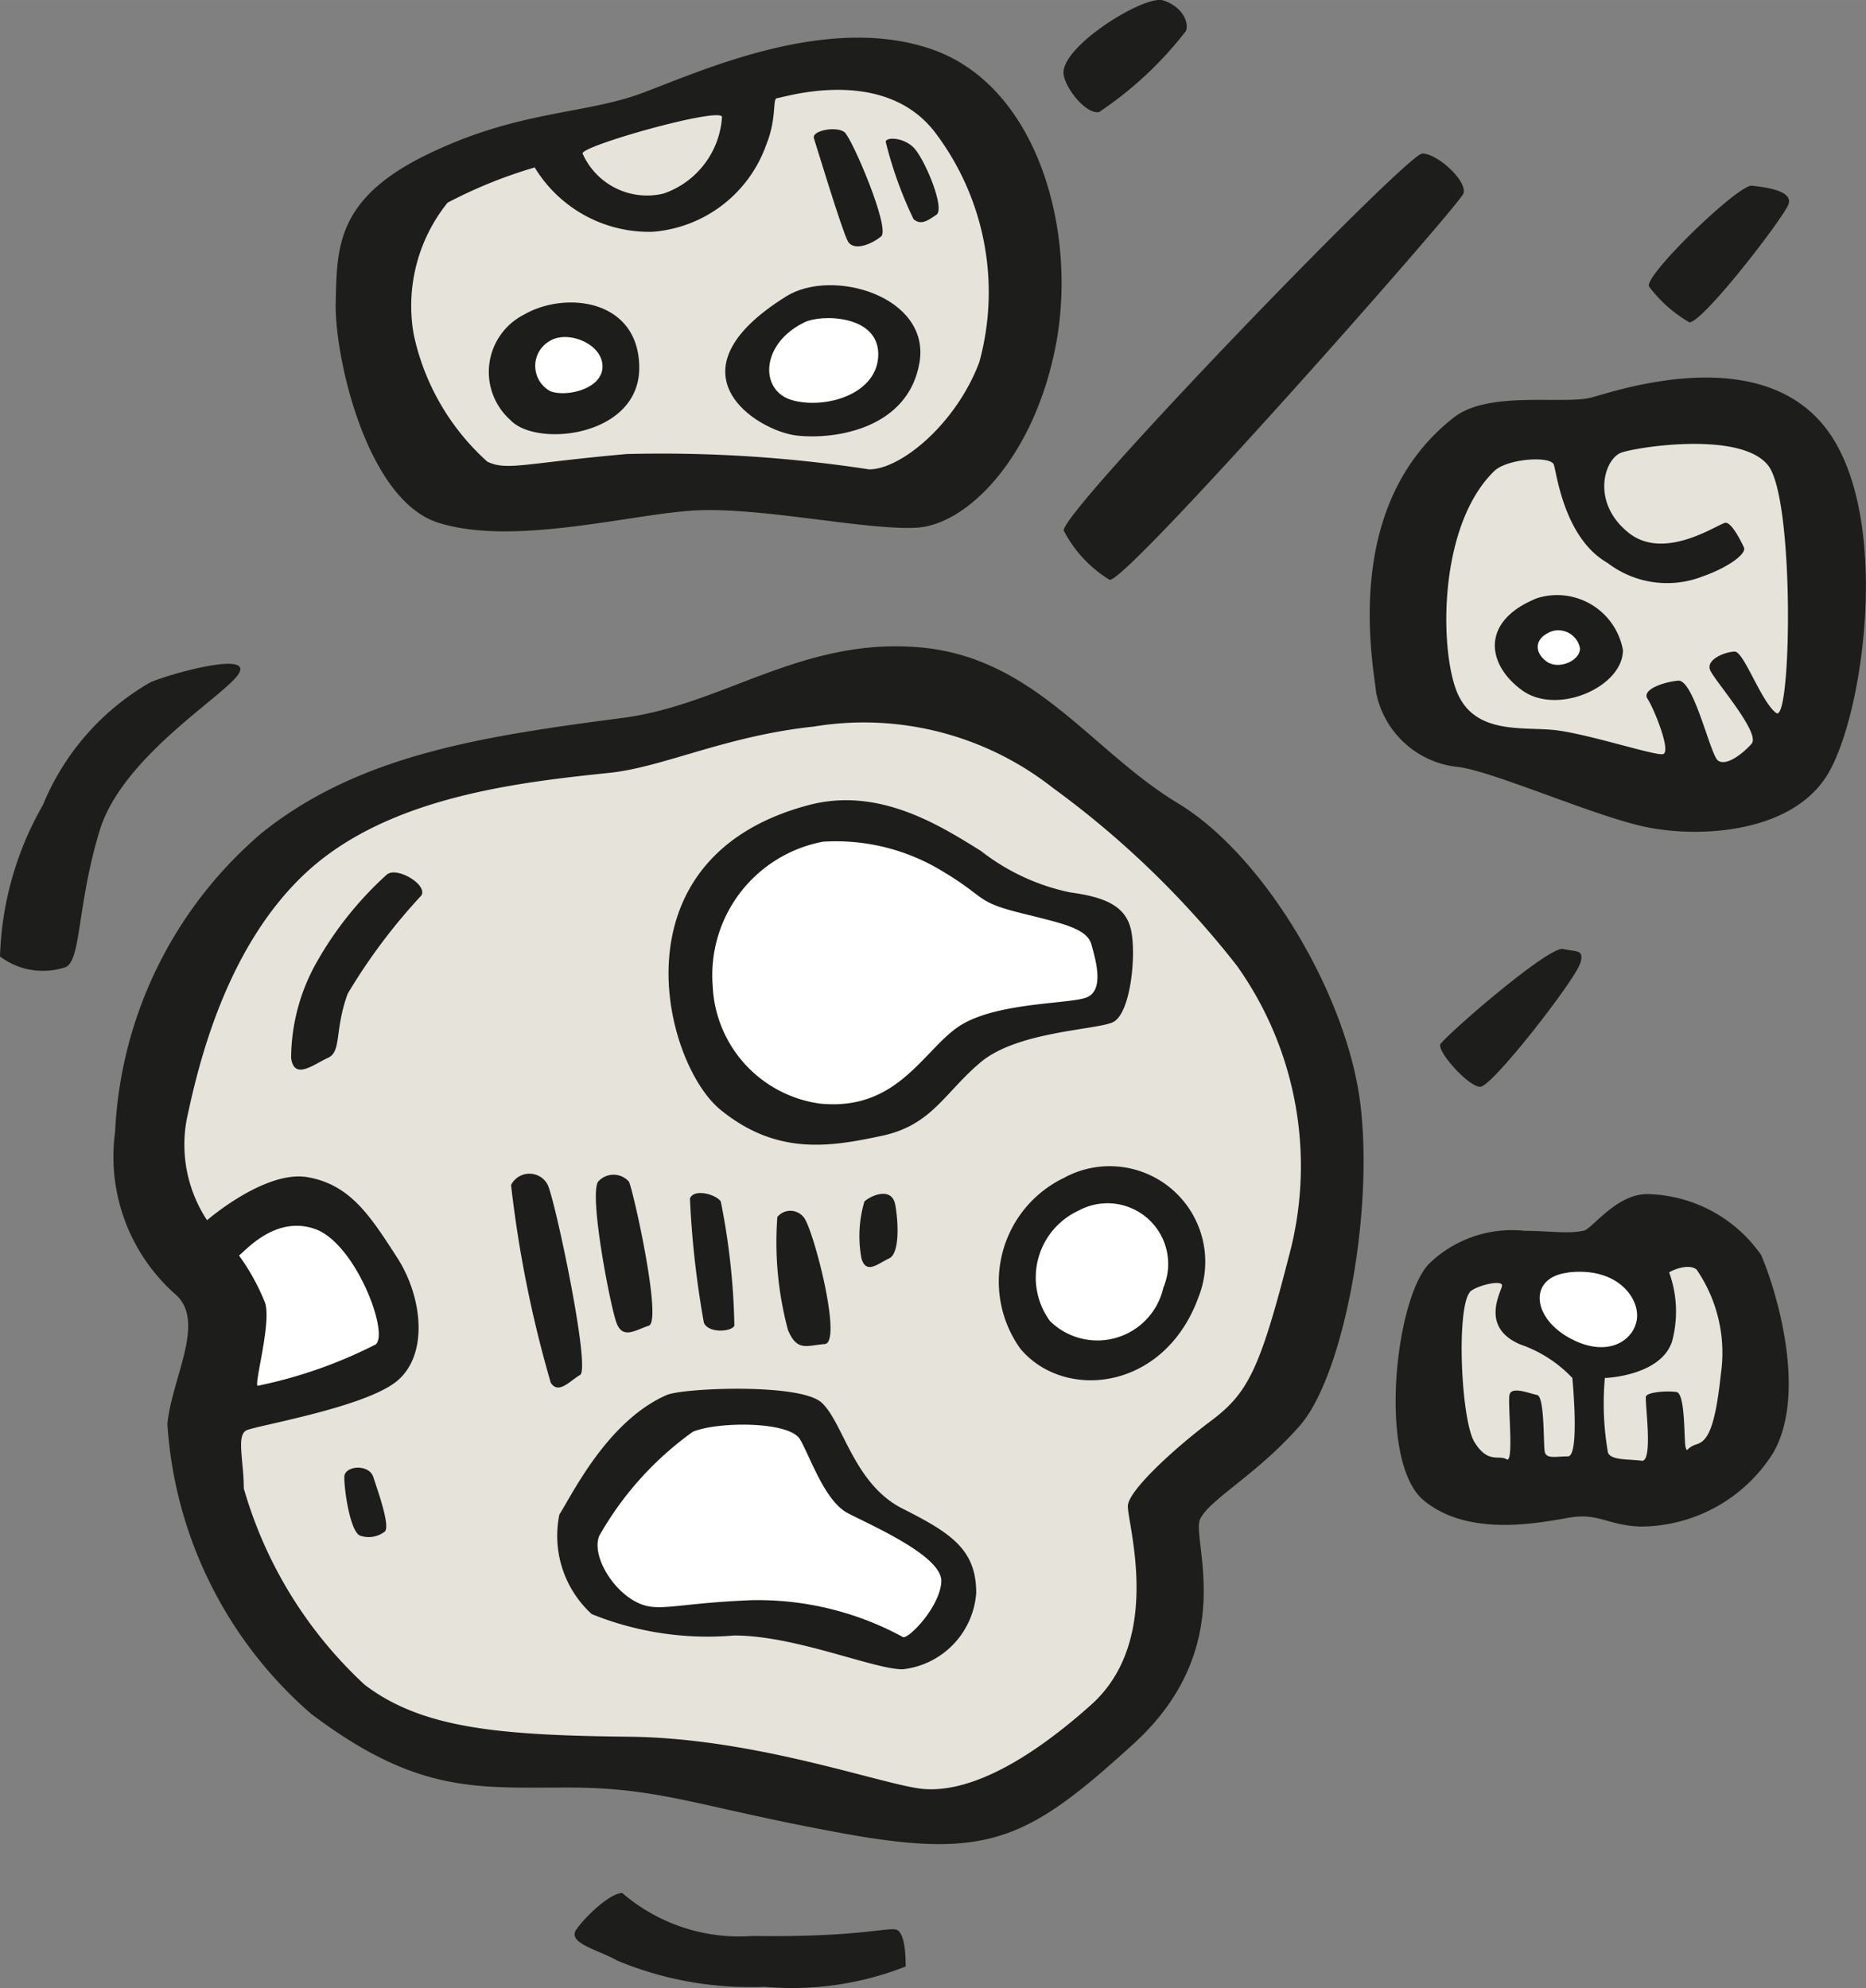 <?xml version="1.0" encoding="UTF-8" standalone="no"?>
<!-- Uploaded to: SVG Repo, www.svgrepo.com, Generator: SVG Repo Mixer Tools -->

<svg
   width="127.635"
   height="135.962"
   viewBox="0 0 10.211 10.877"
   version="1.1"
   id="svg340"
   sodipodi:docname="asteroid.svg"
   inkscape:version="1.2.2 (732a01da63, 2022-12-09)"
   xmlns:inkscape="http://www.inkscape.org/namespaces/inkscape"
   xmlns:sodipodi="http://sodipodi.sourceforge.net/DTD/sodipodi-0.dtd"
   xmlns="http://www.w3.org/2000/svg"
   xmlns:svg="http://www.w3.org/2000/svg">
  <rect x="0" y="0" width="10.211" height="10.877" fill="#808080" stroke="none"/>
  <defs
     id="defs344" />
  <sodipodi:namedview
     id="namedview342"
     pagecolor="#ffffff"
     bordercolor="#000000"
     borderopacity="0.25"
     inkscape:showpageshadow="2"
     inkscape:pageopacity="0.0"
     inkscape:pagecheckerboard="0"
     inkscape:deskcolor="#d1d1d1"
     showgrid="false"
     inkscape:zoom="1.04625"
     inkscape:cx="316.36798"
     inkscape:cy="338.35125"
     inkscape:window-width="1920"
     inkscape:window-height="1017"
     inkscape:window-x="1912"
     inkscape:window-y="-8"
     inkscape:window-maximized="1"
     inkscape:current-layer="svg340" />
  <path
     d="m 9.014,6.533 c -0.175,0 -0.308,0.201 -0.352,0.201 -0.083,0.018 -0.191,0 -0.318,0 a 0.652,0.652 0 0 0 -0.527,0.183 c -0.185,0.201 -0.278,1.083 -0.026,1.292 0.252,0.209 0.654,0.117 0.805,0.093 0.151,-0.024 0.201,0.042 0.376,0.05 a 0.859,0.859 0 0 0 0.731,-0.403 c 0.185,-0.32 0.024,-0.873 -0.066,-1.083 A 0.779,0.779 0 0 0 9.014,6.533 Z M 2.399,2.86 c 0.403,0.127 1.022,-0.04 1.383,-0.066 0.36,-0.026 0.956,0.109 1.234,0.093 0.278,-0.016 0.646,-0.386 0.763,-1.006 C 5.895,1.26 5.677,0.471 5.1,0.27 4.522,0.069 3.824,0.395 3.506,0.512 3.188,0.628 2.83,0.604 2.332,0.848 1.835,1.091 1.845,1.361 1.837,1.653 1.829,1.945 2.004,2.736 2.399,2.86 Z m 3.673,0.312 c 0.085,0.024 1.912,-2.047 1.936,-2.113 0.024,-0.066 -0.141,-0.219 -0.225,-0.219 -0.085,0 -1.982,1.966 -1.962,2.063 a 0.686,0.686 0 0 0 0.252,0.27 z m 3.17,-1.409 c 0.066,0.016 0.519,-0.572 0.545,-0.646 0.026,-0.074 -0.127,-0.093 -0.201,-0.101 -0.074,-0.008 -0.604,0.505 -0.561,0.553 a 0.735,0.735 0 0 0 0.217,0.193 z M 1.308,3.683 c 0.068,-0.119 -0.368,0 -0.485,0.05 A 1.375,1.375 0 0 0 0.235,4.404 1.769,1.769 0 0 0 0,5.233 0.39,0.39 0 0 0 0.36,5.291 C 0.445,5.249 0.421,4.955 0.545,4.545 0.67,4.134 1.242,3.8 1.308,3.683 Z M 6.013,0.614 a 2.013,2.013 0 0 0 0.477,-0.445 c 0.018,-0.05 -0.024,-0.135 -0.125,-0.167 -0.101,-0.032 -0.561,0.252 -0.545,0.403 0.008,0.074 0.117,0.217 0.193,0.209 z M 9.996,2.349 C 9.636,1.872 8.863,2.132 8.712,2.174 8.561,2.216 8.149,2.134 7.957,2.283 7.354,2.752 7.505,3.583 7.531,3.792 a 0.509,0.509 0 0 0 0.437,0.403 c 0.183,0.016 0.729,0.26 1.022,0.326 0.294,0.066 0.805,0.042 1.006,-0.276 0.201,-0.318 0.36,-1.417 0,-1.896 z M 8.646,5.275 c 0.026,-0.083 -0.016,-0.066 -0.093,-0.083 -0.076,-0.016 -0.604,0.439 -0.67,0.519 -0.026,0.034 0.151,0.235 0.217,0.235 0.066,0 0.521,-0.588 0.545,-0.672 z M 4.907,10.558 C 4.856,10.542 4.705,10.6 4.118,10.592 A 0.982,0.982 0 0 1 3.405,10.357 c -0.066,0 -0.201,0.127 -0.252,0.201 -0.05,0.074 0.125,0.111 0.225,0.169 a 1.896,1.896 0 0 0 0.805,0.143 1.695,1.695 0 0 0 0.773,-0.111 c 0,-0.032 0,-0.183 -0.05,-0.201 z M 6.448,4.396 C 5.971,4.11 5.661,3.591 5.023,3.541 4.385,3.49 3.959,3.854 3.413,3.927 2.642,4.028 1.97,4.128 1.435,4.555 a 2.286,2.286 0 0 0 -0.805,1.636 1.006,1.006 0 0 0 0.336,0.896 c 0.159,0.151 -0.026,0.453 -0.05,0.704 a 2.292,2.292 0 0 0 0.787,1.586 c 0.58,0.437 0.898,0.403 1.409,0.403 0.511,0 0.72,0.109 1.509,0.252 0.789,0.143 1.006,0.034 1.586,-0.495 C 6.786,9.006 6.517,8.421 6.567,8.312 6.617,8.204 6.877,8.069 7.112,7.801 7.348,7.533 7.515,6.66 7.446,6.056 7.378,5.452 6.919,4.682 6.448,4.396 Z"
     fill="#1d1d1b"
     id="path278"
     style="stroke-width:0.201" />
  <path
     d="M 2.926,0.916 A 0.731,0.731 0 0 0 3.572,1.268 0.718,0.718 0 0 0 4.194,0.789 c 0.058,-0.143 0.032,-0.252 0.058,-0.252 0.026,0 0.578,-0.183 0.863,0.185 A 1.447,1.447 0 0 1 5.359,1.981 C 5.233,2.317 4.931,2.568 4.756,2.568 A 7.521,7.521 0 0 0 3.429,2.484 C 2.868,2.534 2.775,2.577 2.667,2.526 A 1.298,1.298 0 0 1 2.264,1.83 0.9,0.9 0 0 1 2.449,1.109 2.588,2.588 0 0 1 2.926,0.916 Z"
     fill="#e6e4da"
     id="path280"
     style="stroke-width:0.201" />
  <path
     d="M 3.188,0.84 C 3.178,0.799 3.924,0.588 3.951,0.638 A 0.475,0.475 0 0 1 3.631,1.059 0.386,0.386 0 0 1 3.188,0.84 Z"
     fill="#e6e4da"
     id="path282"
     style="stroke-width:0.201" />
  <path
     d="m 4.454,0.757 c -0.014,-0.044 0.125,-0.068 0.167,-0.034 0.042,0.034 0.252,0.527 0.201,0.57 -0.05,0.042 -0.151,0.085 -0.183,0.026 C 4.607,1.26 4.462,0.781 4.454,0.757 Z"
     fill="#1d1d1b"
     id="path284"
     style="stroke-width:0.201" />
  <path
     d="m 4.848,0.781 c -0.012,-0.032 0.091,-0.034 0.151,0.026 0.06,0.06 0.175,0.334 0.125,0.368 -0.05,0.034 -0.085,0.058 -0.125,0.024 A 2.194,2.194 0 0 1 4.848,0.781 Z"
     fill="#1d1d1b"
     id="path286"
     style="stroke-width:0.201" />
  <path
     d="M 2.868,1.721 C 3.095,1.59 3.498,1.637 3.498,2.013 c 0,0.376 -0.561,0.437 -0.704,0.286 a 0.352,0.352 0 0 1 0.074,-0.578 z"
     fill="#1d1d1b"
     id="path288"
     style="stroke-width:0.201" />
  <path
     d="m 3.011,1.864 c 0.097,-0.058 0.286,0.016 0.286,0.141 0,0.125 -0.201,0.169 -0.286,0.135 a 0.157,0.157 0 0 1 0,-0.276 z"
     fill="#ffffff"
     id="path290"
     style="stroke-width:0.201" />
  <path
     d="m 4.303,1.621 c 0.252,-0.157 0.787,0 0.729,0.36 C 4.973,2.341 4.578,2.407 4.361,2.383 4.144,2.359 3.631,2.039 4.303,1.621 Z"
     fill="#1d1d1b"
     id="path292"
     style="stroke-width:0.201" />
  <path
     d="m 4.403,1.763 c 0.089,-0.044 0.403,-0.042 0.403,0.175 0,0.217 -0.286,0.302 -0.469,0.252 C 4.154,2.14 4.16,1.88 4.403,1.763 Z"
     fill="#ffffff"
     id="path294"
     style="stroke-width:0.201" />
  <path
     d="m 8.177,2.577 c 0.07,-0.068 0.31,-0.085 0.326,-0.034 0.016,0.05 0.058,0.403 0.294,0.537 a 0.535,0.535 0 0 0 0.519,0.074 C 9.459,3.104 9.559,3.029 9.543,2.995 9.527,2.961 9.477,2.86 9.443,2.86 c -0.034,0 -0.336,0.219 -0.537,0.05 C 8.704,2.742 8.781,2.508 8.873,2.476 8.966,2.444 9.535,2.357 9.678,2.55 9.821,2.744 9.803,3.959 9.72,3.901 9.638,3.842 9.543,3.565 9.493,3.565 c -0.05,0 -0.159,0.042 -0.135,0.101 0.024,0.058 0.278,0.344 0.227,0.403 C 9.535,4.126 9.443,4.195 9.4,4.16 9.358,4.126 9.268,3.716 9.183,3.724 9.099,3.732 8.982,3.774 9.016,3.824 9.05,3.875 9.149,4.118 9.099,4.126 9.048,4.134 8.672,4.009 8.495,3.993 8.318,3.977 8.058,4.017 7.968,3.774 7.877,3.53 7.875,2.87 8.177,2.577 Z"
     fill="#e6e4da"
     id="path296"
     style="stroke-width:0.201" />
  <path
     d="m 8.41,3.273 a 0.366,0.366 0 0 1 0.471,0.284 c 0,0.201 -0.36,0.36 -0.553,0.219 C 8.135,3.635 8.1,3.398 8.41,3.273 Z"
     fill="#1d1d1b"
     id="path298"
     style="stroke-width:0.201" />
  <path
     d="m 8.491,3.454 a 0.121,0.121 0 0 1 0.155,0.093 c 0,0.07 -0.119,0.119 -0.183,0.072 -0.064,-0.046 -0.074,-0.125 0.028,-0.165 z"
     fill="#ffffff"
     id="path300"
     style="stroke-width:0.201" />
  <path
     d="m 8.042,7.07 c 0.028,-0.034 0.185,-0.074 0.177,-0.034 -0.008,0.04 -0.119,0.227 0.101,0.32 a 0.708,0.708 0 0 1 0.284,0.183 c 0,0 0.042,0.429 -0.024,0.429 -0.066,0 -0.119,0.016 -0.127,-0.026 -0.008,-0.042 0,-0.302 -0.042,-0.31 -0.042,-0.008 -0.141,-0.05 -0.151,0 -0.01,0.05 0.026,0.378 -0.016,0.352 -0.042,-0.026 -0.101,0.026 -0.175,-0.093 -0.074,-0.119 -0.101,-0.729 -0.026,-0.821 z"
     fill="#e6e4da"
     id="path302"
     style="stroke-width:0.201" />
  <path
     d="m 9.133,6.962 c 0.024,-0.016 0.109,-0.05 0.151,-0.016 a 0.805,0.805 0 0 1 0.133,0.57 c -0.032,0.302 -0.074,0.368 -0.133,0.386 -0.058,0.018 -0.05,0.05 -0.06,0.016 -0.01,-0.034 0,-0.294 -0.05,-0.302 -0.05,-0.008 -0.159,0 -0.167,0.024 -0.008,0.024 0.042,0.362 -0.024,0.352 -0.066,-0.01 -0.177,0 -0.185,-0.05 a 1.564,1.564 0 0 1 -0.016,-0.403 c 0.024,0 0.31,-0.018 0.368,-0.201 a 0.628,0.628 0 0 0 -0.016,-0.376 z"
     fill="#e6e4da"
     id="path304"
     style="stroke-width:0.201" />
  <path
     d="m 8.579,6.962 c 0.278,-0.034 0.403,0.151 0.376,0.268 -0.026,0.117 -0.175,0.201 -0.376,0.085 -0.201,-0.117 -0.209,-0.328 0,-0.352 z"
     fill="#ffffff"
     id="path306"
     style="stroke-width:0.201" />
  <path
     d="M 3.347,4.227 C 3.639,4.193 3.975,4.026 4.454,3.975 a 1.674,1.674 0 0 1 1.308,0.336 5.063,5.063 0 0 1 1.006,0.972 1.89,1.89 0 0 1 0.284,1.594 c -0.159,0.62 -0.225,0.747 -0.427,0.898 -0.201,0.151 -0.445,0.376 -0.453,0.461 -0.008,0.085 0.201,0.731 -0.201,1.091 -0.403,0.36 -0.704,0.477 -0.914,0.461 -0.209,-0.016 -0.906,-0.278 -1.61,-0.286 -0.704,-0.008 -1.133,-0.042 -1.451,-0.284 a 2.343,2.343 0 0 1 -0.662,-1.075 c 0,-0.151 -0.042,-0.292 0.016,-0.318 0.058,-0.026 0.646,-0.125 0.821,-0.268 0.175,-0.143 0.143,-0.461 0,-0.68 C 2.029,6.658 1.92,6.483 1.686,6.441 1.453,6.398 1.133,6.676 1.133,6.676 A 0.751,0.751 0 0 1 1.022,6.123 C 1.083,5.837 1.234,5.175 1.686,4.764 2.139,4.354 2.852,4.279 3.347,4.227 Z"
     fill="#e6e4da"
     id="path308"
     style="stroke-width:0.201" />
  <path
     d="m 2.121,4.782 c 0.056,-0.038 0.219,0.058 0.185,0.117 a 3.176,3.176 0 0 0 -0.403,0.537 c -0.074,0.201 -0.032,0.318 -0.109,0.352 -0.076,0.034 -0.185,0.125 -0.201,0 a 1.075,1.075 0 0 1 0.143,-0.529 1.916,1.916 0 0 1 0.384,-0.477 z"
     fill="#1d1d1b"
     id="path310"
     style="stroke-width:0.201" />
  <path
     d="M 4.428,4.404 C 4.814,4.303 5.15,4.521 5.367,4.655 a 1.183,1.183 0 0 0 0.487,0.227 c 0.175,0.024 0.302,0.066 0.334,0.201 0.032,0.135 0,0.469 -0.101,0.511 -0.101,0.042 -0.519,0.05 -0.72,0.217 C 5.166,5.98 5.1,6.157 4.822,6.215 4.544,6.274 4.252,6.324 3.943,6.072 3.633,5.821 3.339,4.69 4.428,4.404 Z"
     fill="#1d1d1b"
     id="path312"
     style="stroke-width:0.201" />
  <path
     d="m 4.504,4.605 a 1.119,1.119 0 0 1 0.662,0.167 c 0.225,0.135 0.175,0.161 0.403,0.219 0.227,0.058 0.376,0.083 0.403,0.175 0.026,0.093 0.074,0.26 -0.034,0.294 -0.109,0.034 -0.503,0.026 -0.696,0.159 -0.193,0.133 -0.334,0.461 -0.755,0.419 A 0.68,0.68 0 0 1 3.9,5.394 0.743,0.743 0 0 1 4.504,4.605 Z"
     fill="#ffffff"
     id="path314"
     style="stroke-width:0.201" />
  <path
     d="m 5.828,6.441 a 0.523,0.523 0 0 1 0.731,0.654 c -0.185,0.513 -0.731,0.572 -0.974,0.286 a 0.63,0.63 0 0 1 0.244,-0.94 z"
     fill="#1d1d1b"
     id="path316"
     style="stroke-width:0.201" />
  <path
     d="m 5.901,6.624 a 0.332,0.332 0 0 1 0.465,0.421 0.37,0.37 0 0 1 -0.62,0.183 0.403,0.403 0 0 1 0.155,-0.604 z"
     fill="#ffffff"
     id="path318"
     style="stroke-width:0.201" />
  <path
     d="m 1.308,6.869 c 0.034,-0.024 0.201,-0.225 0.421,-0.143 0.219,0.083 0.403,0.572 0.326,0.63 A 2.54,2.54 0 0 1 1.409,7.582 c -0.016,-0.024 0.076,-0.344 0.042,-0.453 A 1.208,1.208 0 0 0 1.308,6.869 Z"
     fill="#ffffff"
     id="path320"
     style="stroke-width:0.201" />
  <path
     d="m 3.649,7.632 c 0.089,-0.038 0.729,-0.066 0.847,0.042 0.119,0.109 0.175,0.445 0.443,0.58 0.268,0.135 0.403,0.225 0.403,0.461 A 0.453,0.453 0 0 1 4.939,9.133 c -0.159,0 -0.586,-0.185 -0.922,-0.185 A 1.691,1.691 0 0 1 3.238,8.831 0.58,0.58 0 0 1 3.061,8.286 c 0.066,-0.101 0.26,-0.511 0.588,-0.654 z"
     fill="#1d1d1b"
     id="path322"
     style="stroke-width:0.201" />
  <path
     d="m 3.792,7.833 c 0.137,-0.056 0.527,-0.058 0.586,0.042 0.058,0.101 0.135,0.336 0.26,0.403 0.125,0.066 0.521,0.235 0.513,0.376 -0.008,0.141 -0.185,0.32 -0.211,0.302 A 1.66,1.66 0 0 0 4.11,8.755 c -0.445,0.018 -0.519,0.076 -0.646,0 -0.127,-0.076 -0.225,-0.252 -0.185,-0.352 a 1.779,1.779 0 0 1 0.513,-0.57 z"
     fill="#ffffff"
     id="path324"
     style="stroke-width:0.201" />
  <g
     fill="#1d1d1b"
     id="g338"
     transform="matrix(0.201,0,0,0.201,-1.332,-1.006)">
    <path
       d="m 20.54,37.26 a 0.56,0.56 0 0 1 1,0 c 0.21,0.46 1.17,5 0.88,5.17 -0.29,0.17 -0.59,0.54 -0.8,0.21 a 32.31,32.31 0 0 1 -1.08,-5.38 z"
       id="path326" />
    <path
       d="m 22.91,37.17 a 0.56,0.56 0 0 1 0.84,0 c 0.12,0.25 0.91,3.8 0.54,3.92 -0.37,0.12 -0.71,0.38 -0.88,-0.08 -0.17,-0.46 -0.75,-3.46 -0.5,-3.84 z"
       id="path328" />
    <path
       d="m 25.41,37.63 c 0.1,-0.28 0.71,-0.12 0.84,0.08 a 18.89,18.89 0 0 1 0.37,3.38 c -0.08,0.17 -0.71,0.21 -0.83,-0.08 a 25.7,25.7 0 0 1 -0.38,-3.38 z"
       id="path330" />
    <path
       d="m 27.79,38.13 a 0.46,0.46 0 0 1 0.71,0 c 0.25,0.25 1.08,3.42 0.58,3.46 -0.5,0.04 -0.75,0.21 -1,-0.38 a 9.2,9.2 0 0 1 -0.29,-3.08 z"
       id="path332" />
    <path
       d="m 30.16,37.71 c 0.18,-0.17 0.75,-0.41 0.84,0.09 0.09,0.5 0.12,1.33 -0.17,1.46 -0.29,0.13 -0.62,0.45 -0.75,0 a 3.32,3.32 0 0 1 0.08,-1.55 z"
       id="path334" />
    <path
       d="m 16,45.21 c 0,-0.31 0.67,-0.37 0.79,0 0.12,0.37 0.5,1.42 0.29,1.5 A 0.71,0.71 0 0 1 16.42,46.8 C 16.16,46.67 16,45.59 16,45.21 Z"
       id="path336" />
  </g>
</svg>
